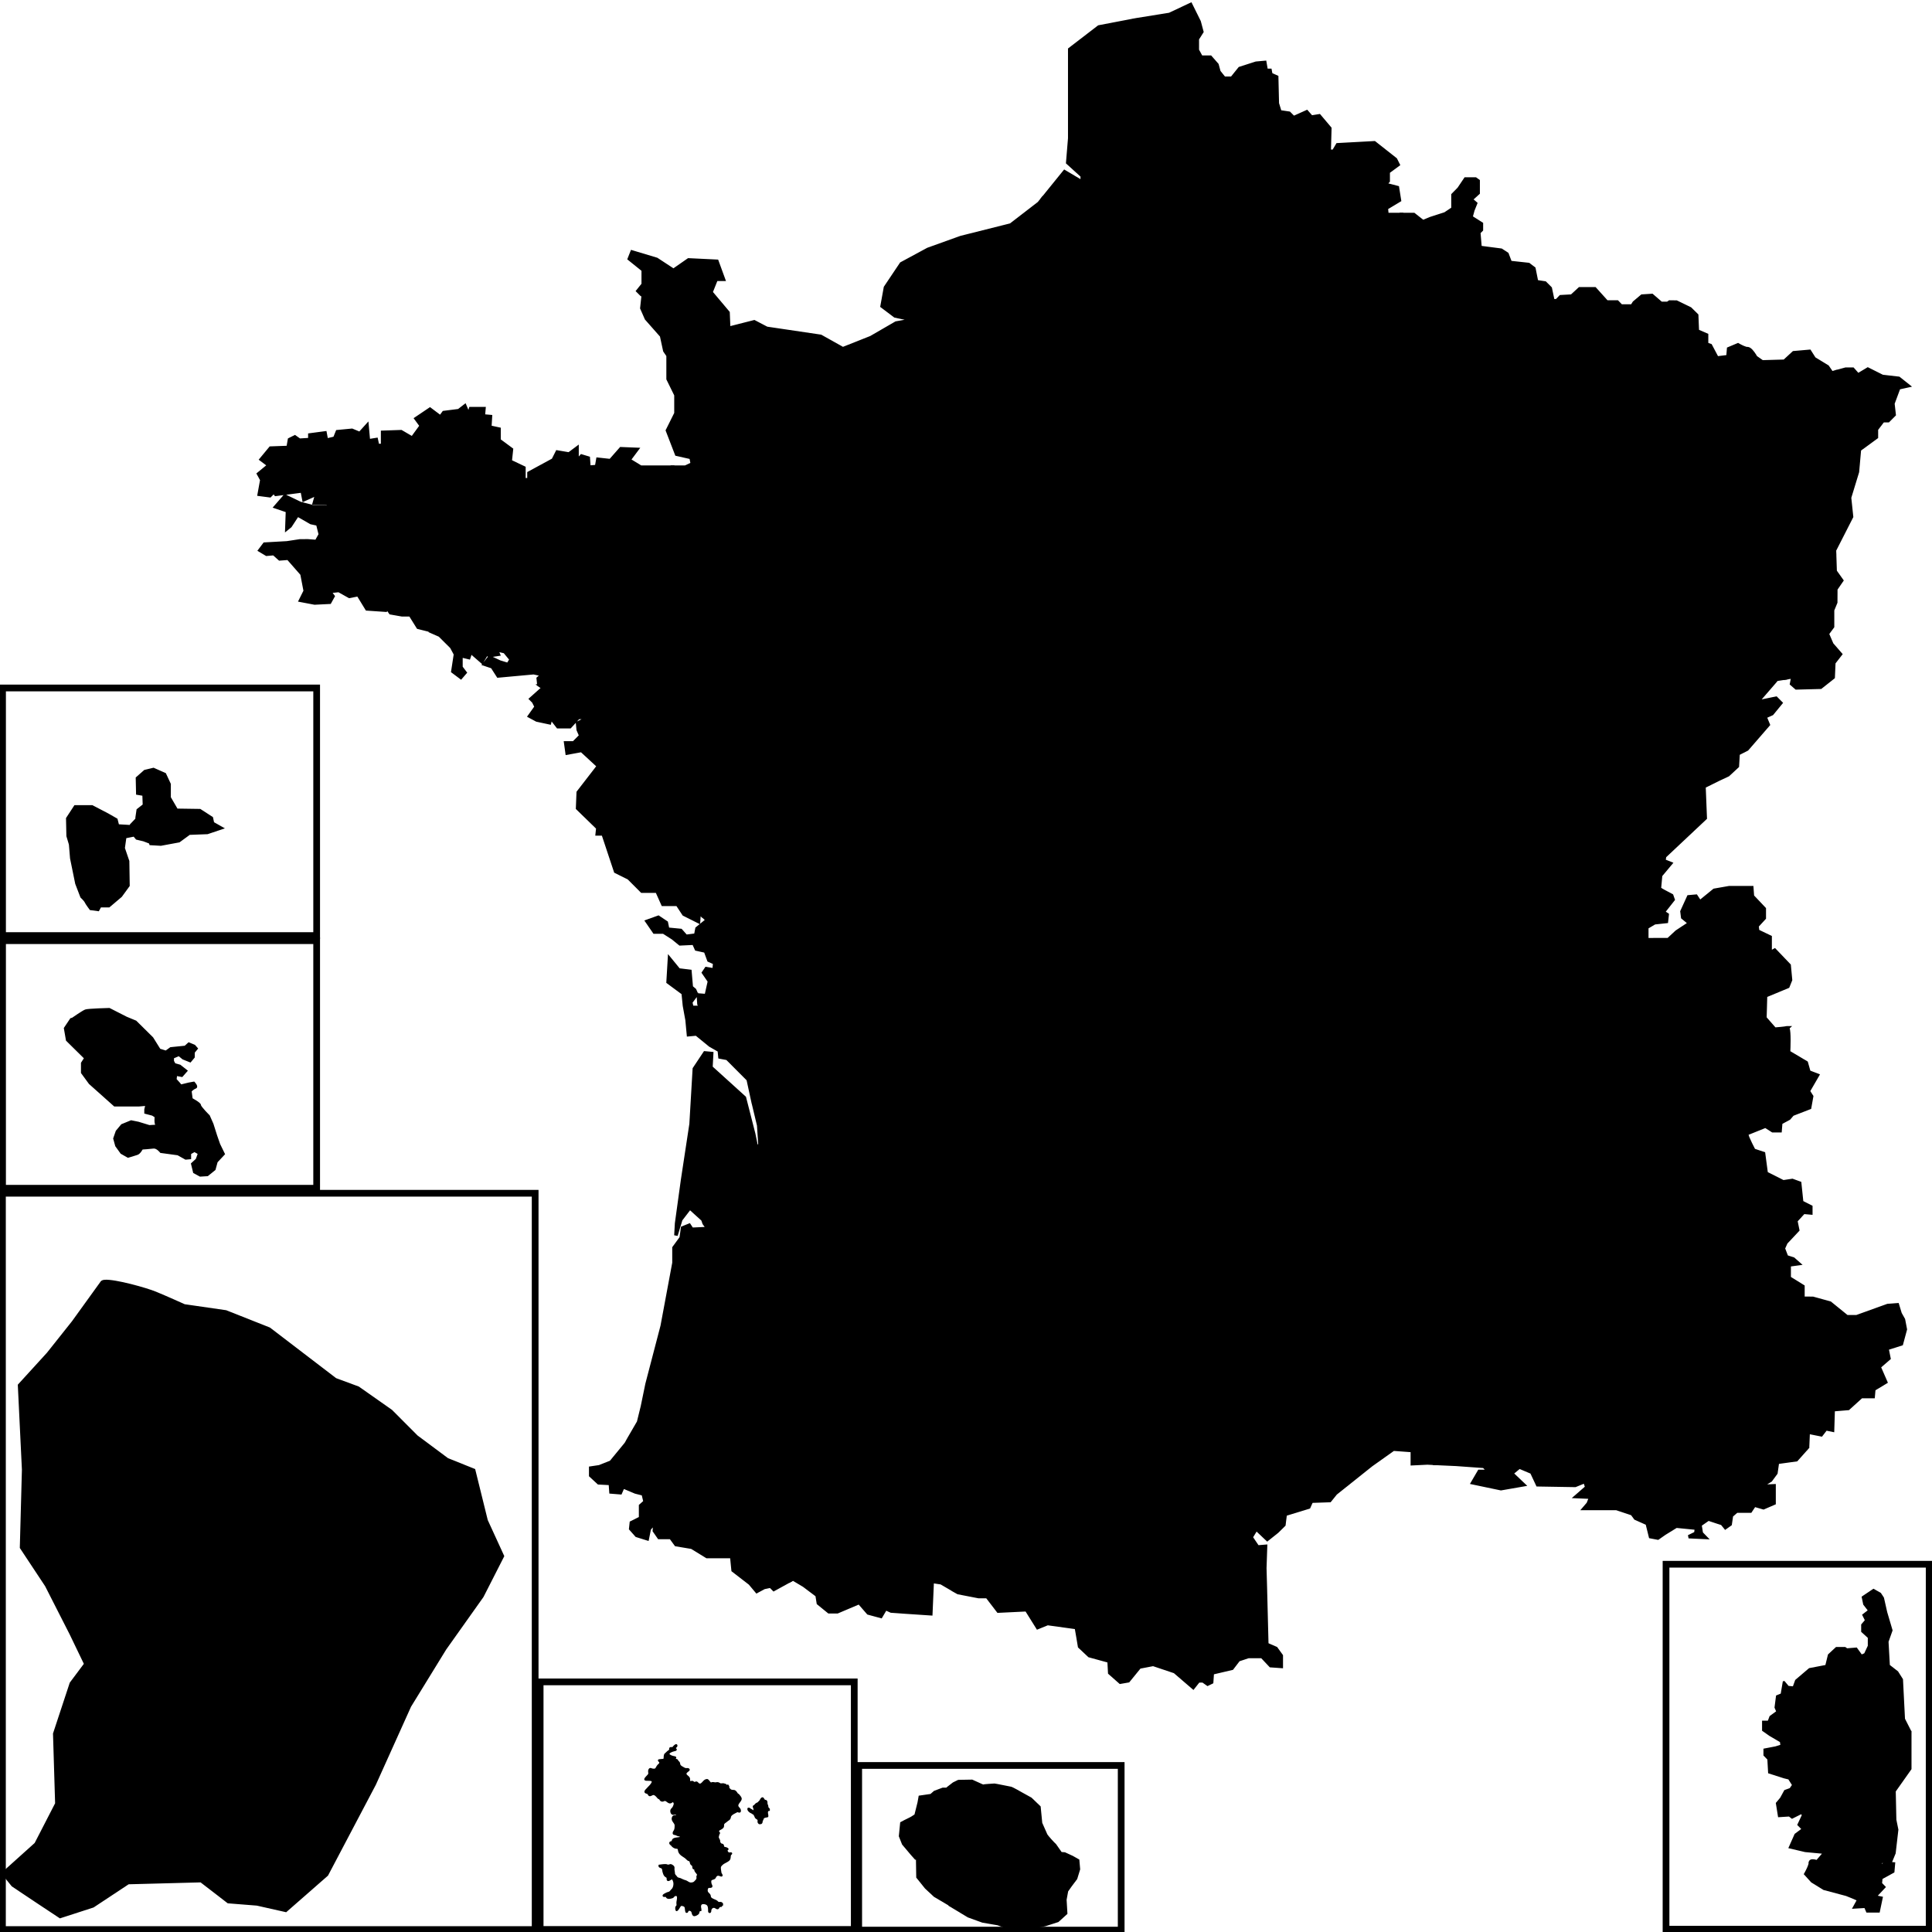 <?xml version="1.0" encoding="UTF-8"?>
<svg xmlns="http://www.w3.org/2000/svg" width="575" height="575" stroke-linecap="butt" stroke-linejoin="miter">
  <g id="g945" stroke="#000" stroke-width="2" fill="none">
    <path d="M.759 204.757h93.484v73.684H.759z"/>
    <path d="M.759 279.961h93.484v73.684H.759z"/>
    <path d="M.729 355.134h158.545v219.14H.729z"/>
    <path d="M160.759 500.56h93.484v73.684h-93.484z"/>
    <path d="M255.567 525.434h78.12v49.001h-78.12z"/>
    <path d="M495.843 465.549h78.315v108.61h-78.315z"/>
  </g>
  <g id="g965" stroke="#000" stroke-width=".5">
    <path d="M219.326 156.368v-4.188l-.963-.776.189-5.526-1.735-.87-2.374-.032-2.115-1.683-2.234 2.672-1.764.22-1.521 2.071-1.297-.313-3.228-2.84-1.126-3.63-.646-2.705h-9.746l-3.181-1.943 2.488-3.327-5.397-.217-2.066 2.349v.003l-1.048 1.185-3.845-.421-.386 2.209-1.81.146-.181-2.63-2.354-.71-.978 1.112v-3.72l-2.723 2.034-3.591-.608-1.239 2.463-7.291 3.957v1.856h-.963v-3.43l-4.073-1.936.371-3.497-3.704-2.738v-3.41l-2.732-.594.188-3.166-2.114-.189.188-2.19h-4.455l-.418 1.364-.983-2.323-2.024 1.567-4.517.57-.897 1.234-3.052-2.296-4.531 3.052 1.618 2.206-2.437 3.338-3.18-1.857-5.845.2v3.906h-1.021l-.384-1.797-2.308.37-.439-4.874-2.44 2.701-2.22-.92-4.565.432-.792 1.968-2.074.487-.401-2.132-5.011.667v1.358l-2.738.166-1.436-1.015-1.858.931-.392 2.26-5.141.187-3.038 3.669 2.29 1.715-3.022 2.484 1.038 1.88-.818 4.499 3.584.467 1.052-1.052.488.648 7.579-.99 1.544-1.068-1.313 1.26.478 2.48 3.665-1.65-.709 2.505 4.354.19-.094.562-4.355-.169-3.665-.951-4.706-2.261-3.163 3.644 3.712 1.266-.203 5.7 1.48-1.198 2.063-3.154 3.851 2.21 1.873.4.707 2.834-1.036 1.86-2.363-.177-2.389.005-3.878.592-6.795.384-1.632 2.165 2.311 1.381 2.124-.188 1.748 1.567 2.51-.189 3.972 4.53.937 4.895-1.507 3.022 4.554.863 4.667-.23 1.144-2.068-1.177-1.58.771.345 1.767-.187 3.138 1.762 2.288-.444v-.989l.189.812 2.646 4.326 5.891.402.135-.716 1.007 1.456 3.521.622h2.376l.022.035 2.279 3.656 3.449.864.265-.402-.16.607 2.903 1.271 3.459 3.442 1.088 2.031-.794 5.185 2.713 2.032 1.529-1.776-1.273-1.682v-3.027l2.242.54.62-1.864.282.655 2.881 2.502 1.45-2.41-.171-.388.667.907.146-.021-1.888 2.384 2.647.886 1.792 2.79 10.698-.981 2.086.456-1.007.868.218 2.074.585.44 1.062-.19 1.587-1.592 1.035 1.205h3.263l3.829-1.964 5.649-2.235.188-5.509 1.267-.687v0l3.621-1.937 12.229-.602.824-2.286 1.852-1.822 4.42-.614.181-2.086 2.5.347 1.739 2.336 4.279 1.056.874-1.835.986-3.51 2.492-6.167 1.198-.685 3.55.438v-5.76l-1.375-1.378v-5.547l-.594-1.985v-2.964zm-69.249 37.813l1.736 2.105-.733 1.187-2.271-.697-2.993-1.405 2.882-.433-.487-1.194z" id="Bretagne"/>
    <path d="M210.235 186.361l-.341.684-.312-.069-3.283-.816-1.762-2.366-3.375-.468-.193 2.238-4.144.576-2.04 2.012-.785 2.086-11.895.586-5.373 2.842-.187 5.46-5.314 2.103-3.653 1.909h-2.914l-1.276-1.49-1.913 1.92-1.464.272 1.28.882-3.67 3.28.973.975.678 1.36-2.063 2.886 2.458 1.322 4.084.873.299-1.246 1.862 2.382h3.81l2.53-2.757h1.91l-2.547 1.278.207 2.178.722 1.66-1.922 1.929h-2.564l.497 3.598 4.441-.813 4.777 4.407-.06.077-.221.277.005.004-5.672 7.337-.197 4.93 6.022 5.852-.208 1.942h1.868l3.69 11.099 3.975 1.977 3.958 3.97h4.43l1.75 3.916h4.345l1.893 2.877 4.788 2.402.174-2.569.798.754 6.102-3.716 2.453-.167 1.187 3.216 3.849-1.621 3.132 2.355 2.646-1.25 2.247-.62 1-1.2 2.992-1.927-2.382-2.427-1.356 1.033-.114-.95 1.41-2.635-1.36-2.326 1.108-1.5-.606-5.6-1.866-2.868 1.395-1.814-3.16-3.552 1.17-2.567-4.756-3.973v-2.304l-1.775-2.53.481-.201-.007-.006 3.187-1.372 6.092 1.387 2.961-1.946v-2.61l5.04-.391 4.827-.966 5.075-.18.514 1.19 1.731 1.502 1.48-2.604 3.629-3.824h1.6l2.263-8.178 3.158-3.77-.219-4.3 1.963-2.564v-1.368l-.915-1.126.561-1.15 1.134-2.276 3.7 2.611h2.655l-1.065-3.506 1.928 1.272 1.448-2.13 5.877-1.625-1.031-2.502 1.216-1.555 2.939-1.157 2.832-3.69v-3.53h1.895l.855-3.012.194-4.245-1.864-1.719 1.419-2.48 2.507-3.195-2.974-2.126-2.53-.44-2.767-4.129h-1.213l-.057.596h-3.979l-1.935-2.895-3.235-1.163-.943-6.869-1.712-2.397-5.551.197-5.27 4.879-2.679-.154-.29-.015-.983-3.48-2.514-.965-.769-4.228-1.925-1.723-2.247.218-.833 1.993-2.715 1.113-5.305-.787-5.206 3.088-1.947-1.386-2.935 1.973-1.937-1.408-1.394-2.383-3.164-1.296-2.007 1.598-3.513-.43-.205 5.584.974.788v3.65l-1.968 1.973v3.258l.593 1.988v5.75l1.375 1.378v4.832l-3.075-.378-1.552.884-2.581 6.395-.984 3.5z" id="Pays de la Loire"/>
    <path d="M314.444 121.833l1.448.31-.71.715.165 1.546.338-.255 1.693 1.7.597 2.35 1.483 1.49-.712 1.983-.02 2.158 1.307 1.489-1.341 2.291 1.466 3.57 2.69 1.923.422 2.251 2.331.374.545 4.188 1.906 2.314 3.277.618.711.143.347 2.328.407.654.427 5.489 6.651-.602 2.416-2.243 2.029 1.652 5.198.372 1.217 1.833h.001v-.006l.714 1.06 2.257 1.15.168 2.98-3.298 2.28 2.202 1.976 2.27-1.452 5.257.18 2.103-.407.571-1.512 1.715.149.417 1.745 5.22-2.954 4.377-5.154-1.604-1.804 1.248-2.67 3.335-1.674 7.658.376 1.628-1.253.4.4.514-3.874.767-3.847 1.386-1.801.182-2.257 2.734-1.166v-2.087l-3.016.195-.45-1.047.955-1.733-.843-3.178-1.496-.93.354-2.394 1.621-1.04-.23-1.22.787-.963-3.612-.76-.989-2.329-1.814-.617-5.127-4.958-.598-4.348-2.409-1.748-1.403.712-1.813 1.465-1.888-.58-3.307 1.364-2.82-1.626-1.271 1.674-1.498.161-1.125-.917-2.097-1.257-2.299 1.535-.337-.336-.001.004-.865-.87-4.354-2.592-4.258-2.23-2.207 1.014-2.201.56-1.472-1.118-3.299-2.052-2.632 2.018-3.579.396-5.129-.395-1.088-1.774-.945-2.214-1.875 2.332-1.237 4.395-1.152 1.958-.018-.008-.123.246-.007.012-5.435 1.565-.978 1.214 1.07 1.675z" id="Île-de-France"/>
    <path d="M509.541 351.963l-3.546-.18-1.548 1.737-4.443-.778-2.498 2.13-1.77-.779-2.875 2.243.981 1.78-1.311 1.318h-5.053v2.838l1.476.737-.434 1.004-3.158 1.287-4.245.419-1.263 3.989-.2 2.507 2.04 1.66-1.803 2.122-2.511-1.272-3.493-.234-.511 2.2 1.773 1.242-2.185 1.44.907 3.701 6.662 1.796 1.192 2.55 1.815.35-.641 5.98v0l-.032.317-.737-.874-1.9-1.676-1.119 3.3-1.594 1.426-.389-.031-.002-.004-.277-.021-.338-.029.001.006-1.313-.094-2.787-2.05-.814-2.644-5.668-.42-3.866-.354-.351-2.03 1.334-2.86-.466-.356-2.433 2.078-3.625-.378-.61-1.073 2.764-3.758-3.012-2.844-3.028.245-2.268 3.542.615 3.847 3.164.388-.367 1.03-2.481.182-2.75 2.786-.489-.61.561-3.916-1.349-1.611-5.604.83-1.227 2.499.742.413 3.229 5.373v4.492l5.813 5.795v2.207l-2.641 1.505.002.002-5.056 2.901-1.387 10.377-5.723-.808-1.797 4.794 1.284 1.81-6.155 3.768-1.957 4.562 6.616.3 8.105.587.973.975h-2.387l-2.234 3.83 8.837 1.853 7.305-1.272-3.723-3.53 1.944-1.611 3.446 1.453 1.778 3.793 11.406.19 2.666-1.092.428 1.292-3.541 3.089 4.644.201-.605 1.533-1.583 1.84h10.167l4.555 1.521.35.467.638.87 3.44 1.536.978 3.962 2.469.468 2.059-1.443 3.414-2.107 5.655.556-.132 1.1-1.821.898.117.57 5.448.254-1.62-1.669-.361-2.256 2.253-1.562 2.799.927 1.101.347 1.089 1.34 1.709-1.208.38-2.585 1.393-1.203h4.141l1.157-1.735 2.611.752 3.405-1.47v-5.617l-3.259.148 2.148-1.334 1.645-2.24.433-3.045 5.539-.766 3.016-3.384.007.008.18-.218.213-.24-.009-.007.049-.059.178-4.231 3.745.75 1.374-1.783 2.135.441.19-6.168 4.334-.36 3.896-3.534h3.66l.197-2.282 3.627-2.191-1.986-4.548 2.903-2.51-.575-2.854 4.212-1.346 1.217-4.518-.577-3.014-1.006-1.786-.852-2.8-3.146.238-9.218 3.32h-2.78l-4.978-4.038-5.204-1.436-2.716-.01v-3.407l-4.095-2.536V376.7l3.144-.43-2.056-1.817-1.939-.611-.872-2.281.71-1.597 3.572-3.805-.565-2.757.298-.317h.001l.076-.085.464-.495h-.007l1.308-1.424 2.305.208v-2.27l-2.738-1.387-.596-5.699-2.404-.873-2.701.405-4.865-2.458-.785-5.886-2.967-.99-.938-1.854-1.358-2.985-4.005-.2-1.966.88-.397 2.88-2.999.347-.557-2.576-1.318-1.321-3.769.4-1.523 1.32-.822 4.321.732 1.197 4.043.403.761 2.47 1.512.758z" id="Provence-Alpes-Côte d'Azur"/>
    <path d="M568.652 515.404v-.002 0l-.083-.158-1.854-3.65-.597-11.762-1.419-2.232v-.002 0l-2.488-1.94-.396-7.069 1.197-3.362-1.585-5.368-.969-4.292-.854-1.296v0l-2.017-1.149-3.262 2.19.447 2.146 1.436 1.858-1.704 1.315.397.807.401.805-1.13 1.315v2l1.971 1.784v2.527l-1.11 2.373-1.022.452-.576-.799-.942-1.306-2.812.227-.583-.397h-2.557l-2.274 2.113-.788 3.222-4.95.95-4.024 3.425-.729 2.017-1.584-.15-1.338-1.595v0-.002l-.647 3.827-1.386.563-.438 3.39.531 1.234-2.034 1.482-.554 1.455h-1.651v2.618l2.117 1.484 3.188 1.863.163 1.167-1.69.517-3.366.647v1.718l1.162 1.198.227 4.011 4.498 1.442 1.443.353 1.198 1.89-.798 1.138-1.58.57-1.209 2.213-1.245 1.484.628 3.913 3.102-.197.844.645 2.726-1.363.48.481-1.376 2.946 1.277 1.279-2.133 1.594-1.738 3.91 4.678 1.095 5.48.512-2.02 2.35c-.412-.14-1.272-.36-1.772-.133-.029.016-.062.03-.133.086-.007.006-.042.035-.095.092-.018.016-.049.043-.076.09l-.052.105.002.023c-.004.012-.009.02-.009.021l-.016.045a.36.361 0 00-.033.121v.085c0 .734-.94 2.564-1.31 3.201l-.104.189 2.085 2.289 3.597 2.219 6.67 1.776 1.933.777 1.48.648-1.293 2.354 3.458-.207.59 1.364h3.562l.894-4.261-1.732-.356 2.573-2.735-1.066-1.107.153-1.459 3.533-1.943.23-2.622-2.772-.224-1.16 1.001v-1.005l3.028-.186 1.041-2.527.802-6.947.007-.049-.599-2.94-.06-2.647.002-.003-.127-5.87 4.688-6.638v-11.06h.006v.005h-.004z" id="Corse"/>
    <path d="M192.156 94.952l4.498 5.096.952 4.435.962 1.411v6.954l2.344 4.771v5.341l-2.559 5.133 2.825 7.324 4.274.963.294 1.548-1.851.85h-4.003l.688 2.861 1.185 3.81 3.404 3.002 1.887.49 1.604-2.183 1.739-.22 2.013-2.401 1.822 1.448h2.377l1.333.669v.455l3.701.455 1.929-1.533 2.636 1.077.026.044.163.326.019-.016 1.132 1.92 2.405 1.776 2.939-1.975 1.928 1.371 5.358-3.177 5.257.776 3.097-1.27.792-1.89 1.628-.16 1.575 1.412.793 4.356 2.548.979 1.02 3.605 3.65.207 5.293-4.902 5.015-.178 1.423 1.944.981 7.154 3.393 1.219 2.003 2.997h3.994l.148 1.088.599-.016.161-1.672h.348l2.731 4.08 2.603.422.001-5.09-1.368-1.816-.334-1.292 2.7-1.613 2.993-.605 2.08-2.526-.391-7.485-4.125-3.51-.188-3.37-.473-.318 2.453-2.352h2.602l7.076-3.667 2.185.92 5.162.022 1.312-1.568v-2.868l3.909-1.943v-3.177l1.077-.894-.095-.895 1.289-1.293-2.057-.44v-1.41l-.929-1.459.588-.732 5.491-1.57 1.434-2.455 1.204-4.336 1.45-1.803.264-1.966 1.476.816 1.888-.516-1.184-1.853-.566-4.556-1.698-1.52.495-1.52 1.369-2.56 1.043-1.798h-2.19v-3.135l-1.14-1.915.743-3.752.944-2.385h-1.562l.599-1.487 2.035-2.471-2.009-3.676-.603-3.556-8.627-8.46-1.038-2.08-2.285.199-1.825-.78-1.375 1.692-8.327 6.415-14.812 3.722-9.823 3.53-8 4.324-4.794 7.149-1.047 5.781 4.054 3.058 4.254.898-3.938.704-7.496 4.34-8.243 3.27-6.532-3.657-16.053-2.378-3.775-1.975-5.572 1.42v-.001l-1.806.459-.177-4.432-5.043-5.988 1.42-3.56h2.383l-2.151-5.887-8.707-.422-4.417 3.073-4.897-3.21-7.592-2.278-.964 2.437 4.186 3.37v4.074l-1.666 2.07 1.202 1.2.445.305-.396 3.63z" id="Normandie"/>
    <path d="M318.02 42.172l-.523 6.34 4.327 3.927v1.317l-5.053-2.997-6.757 8.345 2.123.904 2.026-.177.875 1.76 8.583 8.44.58 3.414 1.873 3.46-.53.655-1.277 1.531-.996 2.437h1.562l-.632 1.614-.805 4.033 1.173 1.97v3.57h1.747l-1.92 3.528-.623 1.94 1.81 1.624.554 4.399.821 1.346-.859.237-2.027-1.126-.517 3.832.485-.614.575 1.332 1.266 2.075 5.49.418 3.802-.417 2.435-1.868 2.927 1.817 1.675 1.278 2.536-.647 1.994-.91 3.98 2.087 4.245 2.517 1.523 1.526 2.388-1.599 1.743 1.037 1.282 1.05 2.007-.219 1.106-1.46 2.614 1.508 3.382-1.392 1.986.608 2.005-1.632 1.024-.513.086.066-.001.01.305.22.237.178.002-.007 1.282.924.59 4.3 5.325 5.148 1.73.62 1.014 2.371 3.609.759.561-.703.954-2.03 2.944-1.383 1.575-4.13 1.925-1.316-1.269-1.754h-2.456l-.244-.877 1.593-.713.996-1.515-1.811-1.2.434-1.377 4.718-.394-.984-2.222-2.658-1.747v-4.951l3.488-2.608h4.395l-.432-2.063 1.971-.845 3.29 2.15 1.733-.476-.194-6.87.581-2.3.849-2.96-2.542-1.368.44-1.167 3.796-.799v-2.59l2.887-1.538.861-2.598-.99-1.605.172-2.728 1.834-1.642-1.813-3.443.564-3.726h-3.351l.014-.008h-1.019l-.145-1.483 3.917-2.356-.654-4.124-3.411-.89.692-.722v-2.694l3.022-2.222-.897-1.794-6.419-5.06-11.209.61-1.151 1.934h-.896l.181-6.669-3.308-3.914-2.347.376-1.413-1.608-3.919 1.761-1.271-1.272-2.66-.394-.713-2.317-.19-7.983-1.776-.796-.237-1.28h-1.153l-.41-2.374-2.872.256-4.96 1.595-2.314 2.872h-2.052l-1.435-1.781-.578-2.102-2.092-2.383h-2.705l-1.036-1.906v-3.19l1.368-2.167-.836-3.13-2.662-5.37-6.479 3.052-9.711 1.56-.332.06v-.002l-.075.014-.565.1.005.007-10.381 1.985-8.837 6.79.001 26.572-.083 1.04z" id="Hauts-de-France"/>
    <path d="M568.489 114.95l-3.278-2.608-4.907-.569-4.412-2.212-2.864 1.713-1.483-1.67h-2.263l-3.086.849.019-.029-.665.207-.186.05-.005.008-.07.022-1.222-1.762-3.938-2.402-1.438-2.256-4.974.435-2.741 2.527-6.413.182-1.83-1.28c-.249-.443-1.165-1.99-2.021-2.47-.039-.022-.103-.057-.153-.077-.038-.02-.092-.032-.125-.048l-.175-.036v.3l-.097-.3c-.688 0-2.104-.731-2.755-1.118l-.13-.078-3.059 1.289-.188 2.288-2.86.353-1.932-3.65-1.062-.376v-2.711l-2.758-1.194-.188-4.627-2.057-2.026-4.174-2.029-2.16-.028-.595.407h-1.768l-2.729-2.36-3.155.202-2.42 2.038-.568.898h-3.019l-1.155-1.191h-.349v-.002h-2.776l-3.53-3.917h-4.75l-2.351 2.17-3.322.188-1.147 1.187h-.402v.004h-.415l-.749-3.578-1.697-1.7-.773-.107.004-.005-1.646-.254-.763-3.825-1.723-1.31-5.369-.585-.938-2.458-1.861-1.212-6.137-.799-.343-4.13.771-.772V66.46l-3.075-1.944.521-1.914.862-2.143-1.28-1.106 2.002-1.807V53.72l-.982-.71h-3.189l-2.021 3.004-1.836 1.87v4.071l-2.178 1.454-4.264 1.375-2.188.901-2.688-2.115h-4.08l-.585 3.829 1.686 3.201-1.666 1.491-.198 3.163.942 1.53-.697 2.1-2.989 1.596v2.478l-3.646.766-.744 1.967 2.58 1.39-.717 2.5-.604 2.391.136 5.216h.005l.044 1.28-1.019.275-3.334-2.176-2.719 1.163.383 1.823h-3.854l-3.888 2.904v5.579l2.775 1.825.572 1.286-4.277.358-.688 2.193 1.688 1.12-.564.867-1.907.852.507 1.819h2.606l.728 1.004-1.57 1.066-1.555 4.08-2.927 1.373-1.006 2.168-1.062 1.299.205 1.096-1.507.966-.456 3.058 1.629 1.015.726 2.714-.981 1.775.737 1.708 2.797-.18v.404h-.006v.642l-2.704 1.149-.195 2.445-1.316 1.716-.844 4.06-.459 3.457 1.436 1.177h2.32l4.877 5.1-.602 5.325 3.842 2.964 1.926-1.348 2.892 3.45.375 3.53 2.172 2.923 1.044 2.33 8.075.42 3.716-1.878 1.09 2.04 1.746.239 1.016-2.194 6.253-.182 2.796-1.486.392-2.431h5.323l1.325.748-.002-.008 1.692.95 3.445 3.668 4.352 5.878-2.601 2.8 1.917 1.304.193 3.475 3.229-.19.771 1.54 2.604.209 1.604-.896 2.938 3.686.488 1.166 4.687-1.062.78-1.9.302.054v-2.132l2.428-1.066 3.121 1.192 2.99-1.213h1.949l.621-4.09 1.271-1.527-2.062-.222-.146-1.839 2.67-.584.186-1.514h2.783v-2.628l2.242-.816-.611-1.622.542-.344 1.442-.876-.752-1.16.487-.3 1.354 1.579 2.271-1.595.569-1.862 3.374-.544.771.605-.188 2.164 2.76 2.115 1.77-.213 1.731-1.366h3.854l2.938 3.322h1.188l1.748-1.086.216-1.143 1.271-.642 1.571 1.042 1.727 1.944 6.189 3.298.021.014.854 1.67 3.204.192 3.396 2.652.505 1.208-.179 2.214-.983 1.818.438 2.745 2.78-.412.52 1.897 1.032 4.44 2.166-.354-.356 1.88 1.596 1.379 7.438-.195 3.904-3.092.188-4.367 2.062-2.655-2.694-3.096-1.257-2.935 1.521-2.069v-4.96l.943-2.295.021-3.937 1.812-2.635-2.007-2.824-.168-5.073.007.003-.021-.462-.007-.208h-.003l-.021-.357 5.061-9.923.04-.08-.6-5.7 2.338-7.65.582-6.538 5.075-3.707v-2.4l1.814-2.373h1.538l1.938-1.945-.383-3.394 1.667-4.48z" id="Grand Est"/>
    <path d="M316.017 345.241l-4.242 1.986-1.014.16.235.355-1.248 1.075v2.418l1.685 1.864-1.608 2.88-1.62 1.038-.209 1.851-3.361.414.229 2.614.993.34-2.439 3.475-4.397.388-.196 3.088-1.7 1.675-.968 2.493-4.082.195 1.675 6.267 1.711 3.755.099.219-3.823.692-3.169-1.892-1.538 5.013 2.162 2.357-.91 3.5-1.255 1.456.758 2.195-3.398.717-3.234.86.784 2.736-1.017.304-.015-.014-.504.17-.152.045.009.008-.893.826-2.829-2.806-6.139.593-1.563 2.758-3.397.364-3.125.56-1.469-2.071-3.183 3.185-2.398-2.048-1.576 3.375.175 2.365-1.715.479-.821-1.17-1.095-3.33-2.951 2.525-1.85-.748-2.352.443-2.141 2.597 2.301 3.901-1.508 1.511.598 3.345-1.854 2.433-1.467 3.94 1.712 3.022 4.802.335.483.043 3.106 5.14-2.165 1.983 3.93 5.9-1.843 2.426-3.098 6.989-5.408 4.618 1.362 2.73-.862.568-3.101-.637-.84 6.654-1.567 1.194-.366 4.74.838-.475 3.136 1.867 3.812 2.871.374 2.345 3.297 2.677h2.669l6.354-2.695 2.637 3.037 4.026 1.087 1.362-2.315 1.505.674 3.603.255v.005l8.517.568.419-9.6 2.332.348 3.626 2.116-.016.013 1.422.797 6.178 1.198h2.415l3.318 4.33 8.389-.406 3.354 5.362 3.095-1.256 8.298 1.15.539 3.11h-.002l.408 2.445 3.011 2.825 5.762 1.582.185 3.417 3.325 2.937 2.597-.45 3.347-4.108 3.909-.748 6.307 2.116 5.663 4.866 1.656-2.095h1.136l1.441 1.018 1.474-.719.186-2.708 5.763-1.352 1.947-2.55 2.803-.93h3.916l2.554 2.717 3.564.251v-3.555l-1.668-2.309-2.647-1.146-.42-16.435.002.002-.17-6.077.23-6.792-2.505.202-1.764-2.611 1.27-2.086 3.23 3.058 3.164-2.532 2.045-2.018.23-1.903h.005l.142-1.144 6.974-2.145.761-1.71 5.418-.187 1.79-2.223 10.551-8.418 6.536-4.64 1.868.13-.002.002 3.427.25v3.951l4.753-.233 2.613.135 1.794-4.18 6.538-4.002-1.473-2.072 1.519-4.045 5.843.825 1.423-10.68 7.743-4.432v-2.804l-5.814-5.799v-4.408l-3.395-5.654-7.346-4.132-.563 3.236-2.303.23-.82-3.063-3.265.626-.51 3.734-1.81-.66-4.833-3.162-1.938.982v-5.227l-3.274-1.965-.853-.524.556-4.08-3.351-3.646-1.359-7.125-5.146-6.64-3.532.855-.769-2.666h-2.446l-.388 2.42-4.621 1.428-3.531-9.037-5.864 2.114-1.469 3.3-3.536-2.373-2.859 8.97-2.62 6.032-1.353-1.673-.58-5.728h-1.92l-.854-5.585-3.873.565-.483-3.308-.797-1.25-5.895 5.041v4.537h-1.341l-.573 4.506-1.327.542-1.062 2.409h-5.734l-.53-.816h-3.114l-1.648 2.739-.298-.033-1.328-.18 1.065-3.24-2.48-1.086 2.479-5.772-3.402-2.544-1.138-7.28-3.387-.908-2.063 2.036-1.094-1.944-3.521 3.53-1.938.247-3.788-5.436z" id="Occitanie"/>
    <path d="M541.305 319.88l-2.722-1.044-.771-2.733-5.229-3.104c.052-1.126.255-5.881-.226-7.032l.367-.333h-.938c-.646.162-2.888.342-3.486.389l-2.761-3.154.101-3.384h-.002l.083-2.946 6.594-2.736.854-2.127-.424-4.497-4.519-4.726-1.13.644v-4.371l-3.74-1.796-.147-1.267 2.145-2.333v-2.966l-3.54-3.738-.2-2.71-6.982.005-4.546.796-4.115 3.35-1.069-1.627-2.509.221-2.041 4.484-.036.078.243 1.958 1.906 1.566-3.604 2.376-2.441 2.27h-4.301l-.013.01h-1.722v-3.255l2.142-1.261 3.679-.398.267-2.397-1.063-.705 2.839-3.602-.5-1.429-3.652-1.948-8.188 9.037h-5.23v-2.235l-3.491-1.751-3.801 4.193-2.486.346v-2.607l-2.637-1.206-3.908-5.492-3.501-1.366-1.169-2.569-2.246-.464-1.999 1.423-1.357.355-2.138-1.77-2.438.248-1.479 2.746-3.671 14.434-.53 1.191v.008l-.012-.004-.564 1.358-.937-.128-.721-3.74-1.07-3.362-2.476.218-1.607 1.587-1.146-1.553-1.821 1.633-2.259-1.49h-2.129l-.953.732-.459 2.548.003.002-.669 3.577h-2.03l-1.438 1.442-1.047-1.048-6.347-.986-.104-.016-2.363 1.391h-1.252l-.36-1.336-2.896-.586-.19-3.112-.539-.17 3.849-2.947.192-7.891-1.521-2.152h-3.131l-1.152-1.567h-3.32l-.812-.998v-2.839l-3.974-7.567-2.271-1.655-3.827 5.259-1.16.28-.563-2.388-2.145-.962-.828 1.656h-2.48l-.439-1.922-2.314 1.364-1.918 1.075-2.184-2.396-3.279-1.562-.191-2.619-4.918-.408-2.737 3.537-1.543.188-1.608 1.636-1.968-2.162-5.562 5.608v3.404l.982.795.153 1.275-2.462 1.933-2.487-.763-5.048 1.039-2.604 2.991-1.229 2.612.548-.106 2.178 3.083v2.357l1.646 2.142 1.338-1.707 1.396 2.465 2.144.776 2.085 4.909.098 1.557.008.004.275 4.554 1.578 1.96.729 3.471-2.283 1.71-.559 2.731-2.041 1.1-3.904 2.276.438 2.055 4.488 4.504.38 2.552-1.771 2.895v2.953l1.205 1.4.568 3.172-.438 1.566.002.002-.543 1.978.938 2.276-.979 1.138H351.8l-1.883-2.067-2.254-1.274-.197 5.815-3.395 2.076-2.689 3.694.598 3.57-.756 1.525-.934 2.924h-1.486l-1.816 2.266 1.335 1.338.669 1.665-2.49 1.756 1.08 6.857 3.221 2.402-2.521 5.883 2.521 1.108-1.123 3.406 2.742.356 1.67-2.78h2.449l.531.813h6.447l1.123-2.544 1.43-.583.551-4.328h1.411v-4.861l5.169-4.422.338.507.562 3.835 3.877-.564.842 5.503h1.894l.533 5.28.012.089 2.086 2.587 3.021-6.97 2.628-8.238 3.465 2.323 1.655-3.72 4.937-1.793.135-.045 3.527 9.018 5.508-1.704.363-2.279h1.484l.801 2.785 3.717-.898 4.254 5.45h-.002l.182.23.213.27.001-.001.161.205 1.359 7.134.02.085 3.271 3.564-.568 4.198 4.186 2.523v5.867l2.5-1.274 4.604 3.006 2.566.944.551-4.044 2.295-.44.81 3.023 3.265-.331.498-2.848 6.244 3.524 1.104-2.24 2.772-.422v-.006l2.189-.314.963 1.148-.562 3.912 1.071 1.332 3.062-3.106 2.646-.19.76-2.11-3.463-.427-.511-3.172 1.979-3.1 2.471-.194 2.43 2.293-2.678 3.64.953 1.687 4.188.44 1.574-1.348-.829 1.775.466 2.669 4.323.397 5.269.396.75 2.437 3.086 2.277 2.744.203 1.908-1.705.881-2.593 1.19 1.05 1.604 1.917.889-8.252-2.061-.397-1.185-2.528-6.59-1.774-.722-2.947 2.566-1.693-2.165-1.518.304-1.315 2.812.17 2.873 1.458 2.513-2.951-2.272-1.851.162-2.125 1.127-3.535 3.896-.392 3.51-1.412.301-.69.006.003.068-.17.182-.416h-.012l.195-.48-1.646-.825v-1.862h4.699l1.812-1.815-.953-1.734 2.188-1.704 1.79.785 2.562-2.194 4.493.788 1.577-1.776 3.894.197v-4.796l-1.611-.809-.805-2.612-4.146-.41-.455-.741.739-3.888 1.212-1.052 3.318-.355.992.995.633 2.938 4-.464.415-3.01 1.531-.691 4.188.213-.146-.295 5.396-2.17 2.103 1.343h2.521l.194-2.463 2.392-1.303 1.007-1.173 5.182-2.01.646-3.603-.966-1.51z" id="Auvergne-Rhône-Alpes"/>
    <path d="M290.976 169.654l-.004-.002-.221.285-.157.197.003.002-1.113 1.438-1.681 2.935 2.01 1.853-.17 3.895-.721 2.509h-2.042v3.927l-2.604 3.398-2.938 1.155-1.53 1.956.486 1.212h-.01l.157.368.096.239h.006l.166.388-5.431 1.504-1.239 1.822-2.819-1.862 1.31 4.326h-1.656l-4.113-2.906-2.181 4.406 1.023 1.26v.946l-1.976 2.576.221 4.285-3.052 3.64-2.384 8.512h.396l.787 3.089 3.663.773v2.332l4.687 1.379.001 3.478-.214 2.675 6.238-.007 5.374-1.256-.424-2.244 1.15-.715 1.447 2.004 1.313.565 1.143 4.634 3.332 3.496.375 2.763 3.203 3.178.311.313v3.556l-.833 2.505 3.859 3.052 2.008 2.014 3.033.395 1.167 4.036 2.054 1.121-.321 2.523-1.346.243-.011.59.603.13 5.045.39 1.634-1.643 3.143 3.153 3.933-4.551 1.619 1.1 2.362-.221.704.364 3.875.234 1.149-3.119 9.505 1.155 3.773.986 1.397-.158v.005l.481-.06.115-.013v0l4.525-.561.993-2.118 2.437-2.806 4.697-.966 2.642.807 2.977-2.328-.224-1.86-.951-.77v-2.866l4.941-4.983 1.969 2.163 1.894-1.94 1.582-.188 2.698-3.482 4.078.342.049.807.586.07 1.539-4.915-.991-1.79.184-2.436.607-5.254-2.157-2.134.4-4.64-1.98-4.16-.193-2.802-3.553-2.775-.507-2.117 1.726-2.505v-3.934l-1.829-2.147.013-.007-.382-.426-.043-.05h-.002l-.104-.113-.153-1.628 3.949-1.173-.665-2.423-.595-3.134-2.553-3.586-.474-1.73h3.606l2.938-2.105.408-3.182-1.639-1.846 4.966-4.184v-3.8l-2.597-2.763-.971-3.141-3.749-3.56-4.724 2.671-.333-1.393-2.598-.225-.615 1.623-1.705.338-5.375-.192-2.043 1.31-1.297-1.16 2.952-2.042-.209-3.663-2.428-1.232-2.006-3.003-5.305-.379-2.281-1.86-2.646 2.458-5.043.443.007-.02-.52.064-.216.02-.005.007-.073.01-.393-5.036-.407-.604-.395-2.682-4.2-.806-1.653-2.011-.581-4.461-2.355-.378-.391-2.07-2.747-1.964-1.284-3.135 1.408-2.41-1.444-1.644v-1.776l.831-2.293-1.641-1.643-.594-2.35-2.189-2.194-1.508 1.234v3.09l-3.905 1.943v3.024l-.996 1.188h-4.707l-2.388-1.003-7.122 3.73h-2.764l-3.17 3.037.842.563.186 3.332 4.125 3.51.362 6.995-1.795 2.178-2.833.571-3.227 1.906.466 1.787 1.334 1.81v4.796l.589.09 2.4 1.717z" id="Centre-Val de Loire"/>
    <path d="M357.79 289.537l-1.562-1.993-.369-5.985-2.23-5.294-2.174-.789-1.729-3.05-1.413 1.804-1.046-1.367v-2.343l-2.502-3.548-6.562.798-3.703-.964-10.018-1.219-1.16 3.148-3.246-.173-.804-.418-2.323.218-1.883-1.276-3.041 3.5v-.011l-.416.49-.168.193v.005l-.248.293-3.106-3.117-1.862 1.871-3.522-.268.422-3.315-2.187-1.199-1.208-4.173-3.219-.42-1.895-1.893-3.554-2.815.715-2.152.015-3.949-3.547-3.53-.375-2.752-3.354-3.522-1.173-4.767-1.438-.622-1.678-2.32-1.978 1.228.394 2.082-4.746 1.117h-5.521l.163-2.053v-3.95l-4.688-1.38v-2.369l-3.773-.794-.792-3.178h-2.11l-3.853 4.067-.438.763-.001-.013-.727 1.284-1.044-.88-.646-1.502-5.534.2-4.839.967-5.561.43v2.84l-2.477 1.628-6.033-1.37-4.524 1.94 2.099 2.985v2.398l4.619 3.86-1.146 2.509 3.09 3.47-1.354 1.758 2.016 3.032.573 5.293-1.204 1.632 1.39 2.372-1.34 2.505.264 2.185 1.769-1.352 1.494 1.526-2.409 1.554-.976 1.149-2.114.59-2.355 1.105-.046-.035-.512-.427.001.046-2.572-1.92-3.588 1.511-1.125-3.05-2.974.203-6.446 3.887 1.478 1.35-2.938 2.393-.354 1.863-2.563.327-1.536-1.725-3.803-.365-.387-1.878-2.571-1.72-3.822 1.373 2.467 3.586h2.789l2.648 1.689 2.245 1.826 4.004-.189.76 1.706 2.706.593.987 2.696 1.67.747-.144 1.627-2.214-.355-1.003 1.487 1.792 2.6-.883 3.943-2.421-.19-.603-1.36-.956-.813-.416-4.822-3.435-.42-3.128-3.823-.461 7.792 4.521 3.34.365 3.617.777 4.268.435 4.617 2.521-.23 4.04 3.303 2.612 1.484.194 2.018 2.287.433 6.122 6.138 1.501 6.916h.015l1.587 6.644.369 5.574-.52.846-.821-3.976-2.772-10.836-9.93-8.994.228-4.247-2.435-.23-3.269 4.916-.971 16.503-2.531 16.645-1.784 12.934-.188 3.355.586.104 1.359-4.461 2.488-3.238 3.608 3.275.381 1.087.863 1.191-4.141.189-.823-1.256-2.327.94-.419 3.04-2.169 2.963.004 4.532-.024.149-3.471 18.626-4.504 17.25-1.373 6.664-1.145 4.659-2.743 4.73-.004-.002-.125.225-.173.3.005.002-.629 1.124-4.452 5.419-3.361 1.331-2.787.416v2.553l2.52 2.325 3.344.178.186 2.53 3.22.26.75-1.71 3.491 1.464 2.168.55.477 1.998-1.309 1.163v3.645l-2.732 1.37-.219 2.051 1.894 2.135 3.522 1.097.643-3.193 1.108-1.23-.13 1.77 1.525 2.19h3.504l1.545 2.11 4.75.794 4.522 2.773h7.219l.393 3.964 5.118 3.95 2.125 2.534 2.333-1.254 1.736-.364 1.012 1.017 5.528-3.037.315-4.072 1.555-1.188.788-6.257 2.71.557 1.514-.995-1.389-2.786 5.102-4.36 3.169-7.097 2.068-2.709-3.882-5.826 2.148-1.967-3.521-5.828-5.27-.376-.044-.074-.213-.394-.008.004-1.155-2.025 1.311-3.555 1.992-2.612-.591-3.296 1.617-1.62-2.325-3.938 1.735-2.106 1.963-.366 2.024.814 2.549-2.18.829 2.521 1.13 1.634 2.597-.717-.199-2.709.645-1.425.527-1.1 2.226 1.902 3.071-3.079 1.278 1.812 3.479-.626 3.684-.394 1.562-2.756 5.548-.534 3.046 3.022 1.159-1.126 2.151-.658-.779-2.714 2.626-.701 4.052-.857-.867-2.51 1.074-1.246 1.073-4.007-2.15-2.346 1.212-3.949 2.706 1.618 4.804-.874-2.113-4.627-1.466-5.5 3.729-.18.955-2.525-.004-.002.062-.172 1.814-1.786.178-2.802 4.164-.366 3.061-4.36-1.38-.475-.146-1.65 3.26-.396.229-2.039 1.443-.924 1.955-3.427-1.816-2.022v-1.905l1.438-1.237-.014-.02.139-.022 4.111-1.909 4.77 2.137 3.898 5.593 2.495-.315 3.104-3.113 1.097 1.944 2.375-2.348 2.674.719.138.943 3.125-2.203-.869-2.164-1.062-1.1 1.305-1.62h1.639l1.055-3.3.82-1.65-.59-3.514 2.422-3.361 3.617-2.215.179-5.159 1.276.709 2.025 2.225h2.207l1.396-1.62-1-2.426.959-3.48-.619-3.47-1.17-1.359v-2.563l1.795-2.936-.438-2.963-.269-.267.016-.014-4.238-4.248-.312-1.453 3.521-2.048 2.279-1.23.562-2.781 2.404-1.8zm-151.654 10.015l-.284-1.198 1.712-2.297.196 2.847.354.648z" id="Nouvelle-Aquitaine"/>
    <path d="M437.665 174.745h-5.985l-.427 2.648-2.34 1.274-6.11.18-.134-.66-.31.671-.166.005.051.248-.868 1.87-1.004-.14-1.221-2.282-4.095 2.068-7.555-.393-.923-2.05-2.106-2.85-.376-3.55-3.362-4.01-2.012 1.407-3.226-2.485.589-5.266-5.248-5.493h-2.359l-1.479-1.241-1.853 1.426-7.592-.375-3.664 1.837-1.503 3.22 1.521 1.707-4.14 4.907 3.681 3.495.944 3.057 2.549 2.756v3.28l-5.222 4.405 1.859 2.102-.339 2.651-2.563 1.842h-4.203l.693 2.543 2.539 3.552.586 3.09.52 1.876-1.97.59.007.002-1.898.562.22 2.318 2.336 2.713v3.526l-1.774 2.57.618 2.583 3.509 2.74.178 2.593 1.961 4.171-.407 4.76 2.152 2.124-.581 4.976-.19 2.625.944 1.724-1.477 4.728.143 1.705 3.45 1.612 2.463 2.702 2.337-1.313 1.618-.95.367 1.588h3.33l.736-1.478 1.352.607.629 2.686 1.957-.466 3.607-4.957 1.637 1.165.43.819.014-.009 3.439 6.48v2.978l1.127 1.383h3.3l1.159 1.569h3.121l1.229 1.732-.182 7.401-4.043 3.094-.331.77.731-.081.337.102.186 3.16 2.983.602.388 1.422h1.874l2.32-1.362 6.049.94 1.329 1.334 1.693-1.685h2.278l1.185-6.398.605-.464h1.748l2.491 1.644 1.678-1.501 1.167 1.581 1.951-1.922 1.777-.159.918 2.871.791 4.13 1.813.244 1.292-3.013 3.661-14.404 1.297-2.402 1.875-.187 2.179 1.804 1.713-.448 1.929-1.347 1.689.349 1.146 2.51 1.236.48v.002l2.318.904 3.903 5.476 2.428 1.112v2.91l3.394-.47 3.639-4.017 2.758 1.382v2.462h6.085l8.474-9.338-.506-.278.351-3.814 3.145-3.757-2.131-.848.162-1.027.002-.008 12.018-11.305.103-.094-.373-9.344 4.101-2.038 2.938-1.379 2.883-2.672.217-3.677 2.565-1.304 6.462-7.45-.93-2.252 1.893-.852 2.812-3.428-1.681-1.688-4.563.945-.084-.349 4.477-5.17-.015-.007.415-.489 2.804-.438-1.045-4.495-.664-2.419-2.72.403-.313-1.956.92-1.696.229-2.54-.621-1.488-3.666-2.862-3.046-.184-.652-1.307h-.001l-.094-.191-6.287-3.341-1.714-1.933-1.954-1.306-1.852.928-.223 1.174-1.378.856h-.748l-2.938-3.322h-4.332l-1.768 1.391-1.356.163-2.305-1.766.188-2.161-1.23-.965-4.001.649-.617 2.022-1.662 1.165-1.334-1.555-1.448.89.75 1.16-1.887 1.156.572 1.517-2.066.751v2.446h-2.716l-.194 1.62-2.766.605.229 2.862 1.438.155-.663.792-.566 3.742h-1.495l-2.936 1.169-3.129-1.19-3.015 1.315v1.813l-.061-.011-.844 2.053-3.888.885-.309-.74-3.323-4.186-1.894 1.05-2.085-.167-.794-1.592-3.022.182-.18-3.169-1.583-1.077 2.463-2.653-4.671-6.307-3.5-3.728z" id="Bourgogne-Franche-Comté"/>
    <path d="M45.684 228.752l-2.623.625-2.419 2.13.103 4.782 1.873.316.1 2.955-1.836 1.436-.343 2.338v.414l-1.642 1.719-.103.312-3.605-.211-.444-1.742-2.623-1.5-4.686-2.445h-5.144l-2.395 3.662.112 5.277.646 2.154.104.395.336 4.076 1.537 7.533 1.53 3.988s1.085 1.014 1.298 1.529c.223.508 1.437 2.125 1.437 2.125l2.385.32.674-1.248.112.123h2.385l3.614-3.064 2.292-3.148-.112-7.32-1.324-3.877.444-3.166 2.496-.5h.024l.754.91 2.075.492 1.642.623.155-.076.19.602 3.168.182 5.453-1.01 3.067-2.242 5.352-.205 4.582-1.541-2.838-1.602-.335-1.54-3.614-2.335-6.863-.1-2.076-3.564v-3.98l-1.426-3.063z" id="Guadeloupe"/>
    <path d="M32.537 300.243s-6.325.148-7.097.445c-.775.28-3.87 2.439-3.87 2.439l-.471.133-1.847 2.752.624 3.584 5.403 5.33-.934 1.453v2.885l2.318 3.17 7.428 6.629h7.256l1.846-.158h.307l-.307 1.299v1.023l2.18.57.905.568s-.298 2.457.472 2.604l-2.31.129-3.255-.996-2.155-.436-2.777 1.14-1.563 1.868-.752 2.168.599 2.18 1.556 2.16 2.008 1.135s2.01-.561 2.777-.852c.77-.291 1.403-1.586 1.403-1.586s2.297-.141 3.376-.291c1.084-.141 2.188 1.305 2.188 1.305l5.094.695 2.314 1.299 1.377-.123v-1.457l1.25-.701 1.246.7-.624 1.745-1.41 1.299.622 2.576 1.849 1.01 2.188-.133 2.155-1.744.624-2.281 2.16-2.312-1.41-2.883-.907-2.605-1.093-3.451-1.085-2.445s-2.632-2.594-2.632-3.176c0-.566-2.471-1.867-2.471-1.867l-.307-2.311s.632-.7 1.4-.992c.779-.291-.472-1.578-.472-1.578l-1.527.277-2.342.574-.6-.73-.93-1.017.152-1.293 1.69.314 1.403-1.594-2-1.576-1.564-.445-.461-.855v-1.02l1.709-.73 1.223 1.01 2.162.868 1.084-1.3v-1.437l.94-1.141-.774-.885-1.693-.701-1.095.992-4.31.436-1.408 1.018-1.847-.572-2.153-3.453-4.966-4.914-2.777-1.148z" id="Martinique"/>
    <path d="M31.156 381.132c-.428.015-.77.193-.94.341l-8.6 11.914-7.464 9.39-8.6 9.427 1.218 25.197-.624 23.225 7.501 11.333 7.342 14.42 4.256 8.838-4.256 5.687-4.965 15.055.628 20.788-6.133 11.914-9.852 8.853 3.012 3.722 7.461 4.979 6.727 4.455 9.879-3.199 10.466-6.921 21.57-.567 8.089 6.235 8.606.683 8.627 1.943 12.316-10.781 14.221-26.995 10.473-23.24 10.466-17.023 11.097-15.632 6.137-12.041-4.885-10.647-3.722-15.077-8.002-3.22-9.105-6.78-7.58-7.604-9.846-6.92-6.757-2.499-19.698-15.062-12.963-5.135-12.355-1.786s-5.526-2.499-8.594-3.751c-2.693-1.115-12.033-3.751-15.151-3.519z" id="Guyane"/>
    <path d="M289.304 529.895l-4.078.072-1.479.729-1.69 1.303-.315.289h-1.162l-2.472.93-1.067.939-3.4.492-.318 1.791-.932 3.74s-1.307.877-1.691 1.023c-.385.141-2.547 1.299-2.547 1.299l-.393 3.971.939 2.367 2.547 3.021 1.223 1.375.982-.219-.599.291.086 5.406 2.545 3.17 2.625 2.441 4.625 2.734.313-.188-.366.266 5.487 3.297 4.23 1.531 4.547.791 3.641 1.299 2.316.436s3.564-.727 4.027-.727c.461 0 4.162-.727 4.162-.727l3.793-1.227 2.549-2.312-.24-4.104.471-2.572 1.019-1.451 1.685-2.244.86-2.799-.237-2.736-1.787-1.008-2.316-1.068-1.068-.076-1.717-2.449c-.385-.287-2.471-2.592-2.625-2.961-.152-.359-1.529-3.453-1.529-3.453l-.471-4.838-2.623-2.521-3.094-1.713s-2.471-1.434-2.932-1.51c-.472-.068-4.558-.938-4.863-.938-.309 0-3.326.219-3.402.287l-.393-.152z" id="La Réunion"/>
    <path d="M228.234 540.596c-.053.115-.268.076-.358.115-.273.072-.515.111-.709.33-.078.092-.104.195-.146.311-.061.189-.154.355-.24.533-.094.219-.016.531-.229.699-.095.076-.205.076-.334.084-.195.021-.214.039-.343-.104-.102-.119-.151-.162-.162-.338-.016-.141 0-.303 0-.461 0-.141.019-.219-.102-.32-.104-.094-.24-.162-.35-.246-.111-.078-.248-.172-.326-.273-.094-.133-.119-.301-.195-.434-.172-.32-.248-.602-.59-.738-.156-.062-.248-.18-.393-.254-.189-.102-.369-.156-.531-.293-.291-.244-.59-.488-.531-.91.301-.146.412.111.643.234.224.109.437.227.632.369.258.17.498.211.53-.146.017-.137-.018-.262-.032-.385-.011-.072.016-.158 0-.227-.019-.057-.07-.096-.097-.143a.757.757 0 01-.086-.352c.027-.156.215-.166.326-.26.111-.086.172-.209.256-.305.094-.109.224-.195.353-.273.118-.086.264-.092.383-.188.129-.102.215-.188.334-.328.067-.086.17-.141.248-.236.11-.133.162-.287.248-.418.076-.141.215-.348.351-.432.229-.143.334.072.43.236.049.074.117.146.16.225.104.172.119.244.323.244.259-.008.396.115.438.35.051.229.033.445.061.672a.701.701 0 00.119.281c.086.141.076.211.094.359.025.195.068.424.17.57.068.117.181.125.248.229.068.086.053.219.043.342-.385-.016-.563.377-.563.705 0 .406.164.756.104 1.172-.068.029-.138.055-.214.039m-13.358 26.645c-.443 0-.796.029-1.009.475-.258.535-.752-.029-1.053-.123-.59-.18-1.025.109-1.256.65-.102.217-.043.412-.111.641-.086.293-.393.227-.41-.057-.043-1 .068-2.039-1.084-2.328-1.215-.305-1.703.264-1.463 1.404.043.195.076.406.051.604-.161 0-.332.029-.436.172-.172.227-.111.564-.307.781-.197.234-.777.531-1.078.547-.555.039-.531-.877-.762-1.209-.221-.33-.803-.535-1.152-.262-.207.158-.129.611-.504.463-.188-.391-.145-.973-.273-1.416-.139-.443-.787-.623-1.223-.623-.471 0-.805 1.234-1.369 1.547-.145.104-.297-.877-.076-1.068.437-.4.205-.658.24-1.283.043-.631.658-2.477-.701-2.102-.377.104-.436.5-.803.615-.412.125-.959.281-1.377.111-.342-.141-.213-.572-.76-.5-.6.086-.607-.215-.129-.486.393-.219.77-.428 1.205-.531.528-.131.666-.547 1.041-.883.584-.531.789-1.775.516-2.5-.121-.312-.205-.758-.607-.812-.283-.029-1.291 1.037-1.291.115 0-.59-.137-.521-.563-.844-.394-.289-.521-.82-.658-1.266-.119-.375-.076-.986-.428-1.227-.281-.188-.871-.195-.771-.674.607-.078 1.273-.18 1.881-.17.248.006.455.139.701.158.256.02.453-.096.701-.145.24-.055.812.352.914.557.129.248.035.539.051.795.035.387.129.742.146 1.129.025.504.418.738.684 1.123.316.463.803.396 1.264.611.474.23.881.418 1.388.561.562.172.965.65 1.579.695.334.02.923-.094 1.181-.35.229-.244.806-.791.795-1.064-.008-.234.019-.482-.008-.727.084-.18.264-.01.221-.303-.094-.564-.666-.895-.836-1.402-.053-.17.052-.357-.153-.471-.189-.098-.386-.068-.429-.332-.094-.586.019-.611-.452-.953-.367-.275-.257-.773-.513-1.111-.14-.162-.334-.123-.506-.234-.283-.188-.504-.461-.769-.68-.762-.594-1.84-1.014-2.035-2.096-.067-.396-.096-.811-.633-.82-.512 0-1.111-.336-1.41-.756-.162-.234-.684-.439-.539-.811.068-.182.351-.15.488-.236.205-.133.205-.281.281-.486.309-.805 2.273-.457 2.35-.914.062-.416-.307-.445-.615-.5-.426-.076-.752-.359-1.213-.406-.521-.047-.256-.633-.067-.898.342-.49.342-1.123.342-1.705 0-.871-1.28-1.414-.733-2.48.248-.48.819-.086 1.094-.441.547-.727-.828-.426-1.068-.451-.453-.043-.615-.646-.572-1.014.051-.424.426-.594.631-.945.14-.242.472-1.004.369-1.26-.188-.492-.401-.748-.862-.377-.906.723-1.479-.914-2.31-.465-.436.229-.871.145-1.094-.338-.121-.244-.309-.205-.496-.359-.18-.123-.34-.377-.496-.533-.289-.297-.58-.576-1.016-.615-.352-.031-.881.48-1.197.318-.188-.092-.23-.357-.375-.498-.189-.18-.428-.188-.65-.293-.59-.264.267-.951.427-1.141.487-.566 1.207-1.162 1.471-1.82.453-1.152-1.641-.623-2.084-.889-.385-.227 1.017-1.303 1.095-1.666.094-.414-.13-.881.075-1.273.248-.482.453-.234.863-.141.42.094 1.024.127 1.237-.312.121-.227.463-.834.677-.982.266-.188.659-.67.325-1.008-.514-.51-.258-.414.4-.51.291-.037.959.025 1.002-.375.041-.334 0-1.143.289-1.367.316-.248.549-.539.863-.777.146-.113.357-.205.461-.369.146-.242-.119-.619.299-.666.455-.047.479.15.83-.291.127-.162.914-.98.881-.332-.008.312-.803.576-.369.896.463.35-.092.406-.356.479-.744.18-2.479.834-1.154 1.561.418.227.847.33 1.3.424.727.148-.548.604.291.764.266.057.342-.002.485.205.069.115.172.352.283.424.42.266.256.625.469 1.014.188.354.735.619 1.067.816.259.154.539.295.849.295.256 0 .633-.096.785.199.153.301-1.332.783-.863 1.527.248.396.744.594.935 1.047.151.377-.104 1.172.451 1.102.215-.039.479-.156.686-.008.162.111.178.213.418.227.539.018.539-.35 1 .148 1.043 1.104 1.59-.584 2.375-.893.514-.193.564-.09.891.27.188.211.486.777.863.615.494-.217.871.076 1.316-.008.512-.104.709-.047 1.151.234.316.207.897-.064 1.275.111.159.076.426.066.536.227.076.102-.018.246.205.246.273 0 .332-.377.479.088.051.148.172.188.06.326-.146.189.301.52.395.635.291.396.803.365 1.264.414.359.033.709.547.873.828.137.234.334.227.486.406.215.264.539.623.65.943.289.82-1.494 1.668-.812 2.678.248.365.564.512.607 1.021.067.732-.658.109-.939.271-.625.375-1.891.82-2.025 1.633-.139.809-.531.744-1.035 1.213-.291.273-1.016.613-1.01 1.107.01.598-.023.736-.527 1.082-.43.303-.754.271-.959.795-.075.188.068.299.188.422.229.244-.008.273-.065.508-.121.477-.359.939-.035 1.408.137.205.17.367.248.594.061.172-.078.346.041.492.129.141.268.346.42.469.145.125.496.078.582.256.256.518 0 .744.709.848.248.029 1.154.406.496.492-.154.5.203 1.133.744 1.133.162 0 .34-.086.504-.031.237.094-.232.389-.256.453-.189.52-.011 1.162-.455 1.578-.394.355-.974.602-1.445.875-.365.209-.828.625-1.049.99-.23.395.043 1.479.076 1.941.018.217.846 1.17-.119.773-.82-.338-1.213-.059-1.558.631-.221.416-.784.342-1.161.658-.335.266-.154 1.162.008 1.492.315.613.119.709-.556.68-.647-.047-.819.943-.633 1.414.224.561.821.695.862 1.352.043.594.625.828 1.111 1.055.316.143.615.234.898.453.188.135.34.375.58.406.281.047.607-.086.846.104.412.311.111.436.172.842" id="Mayotte"/>
  </g>
</svg>
